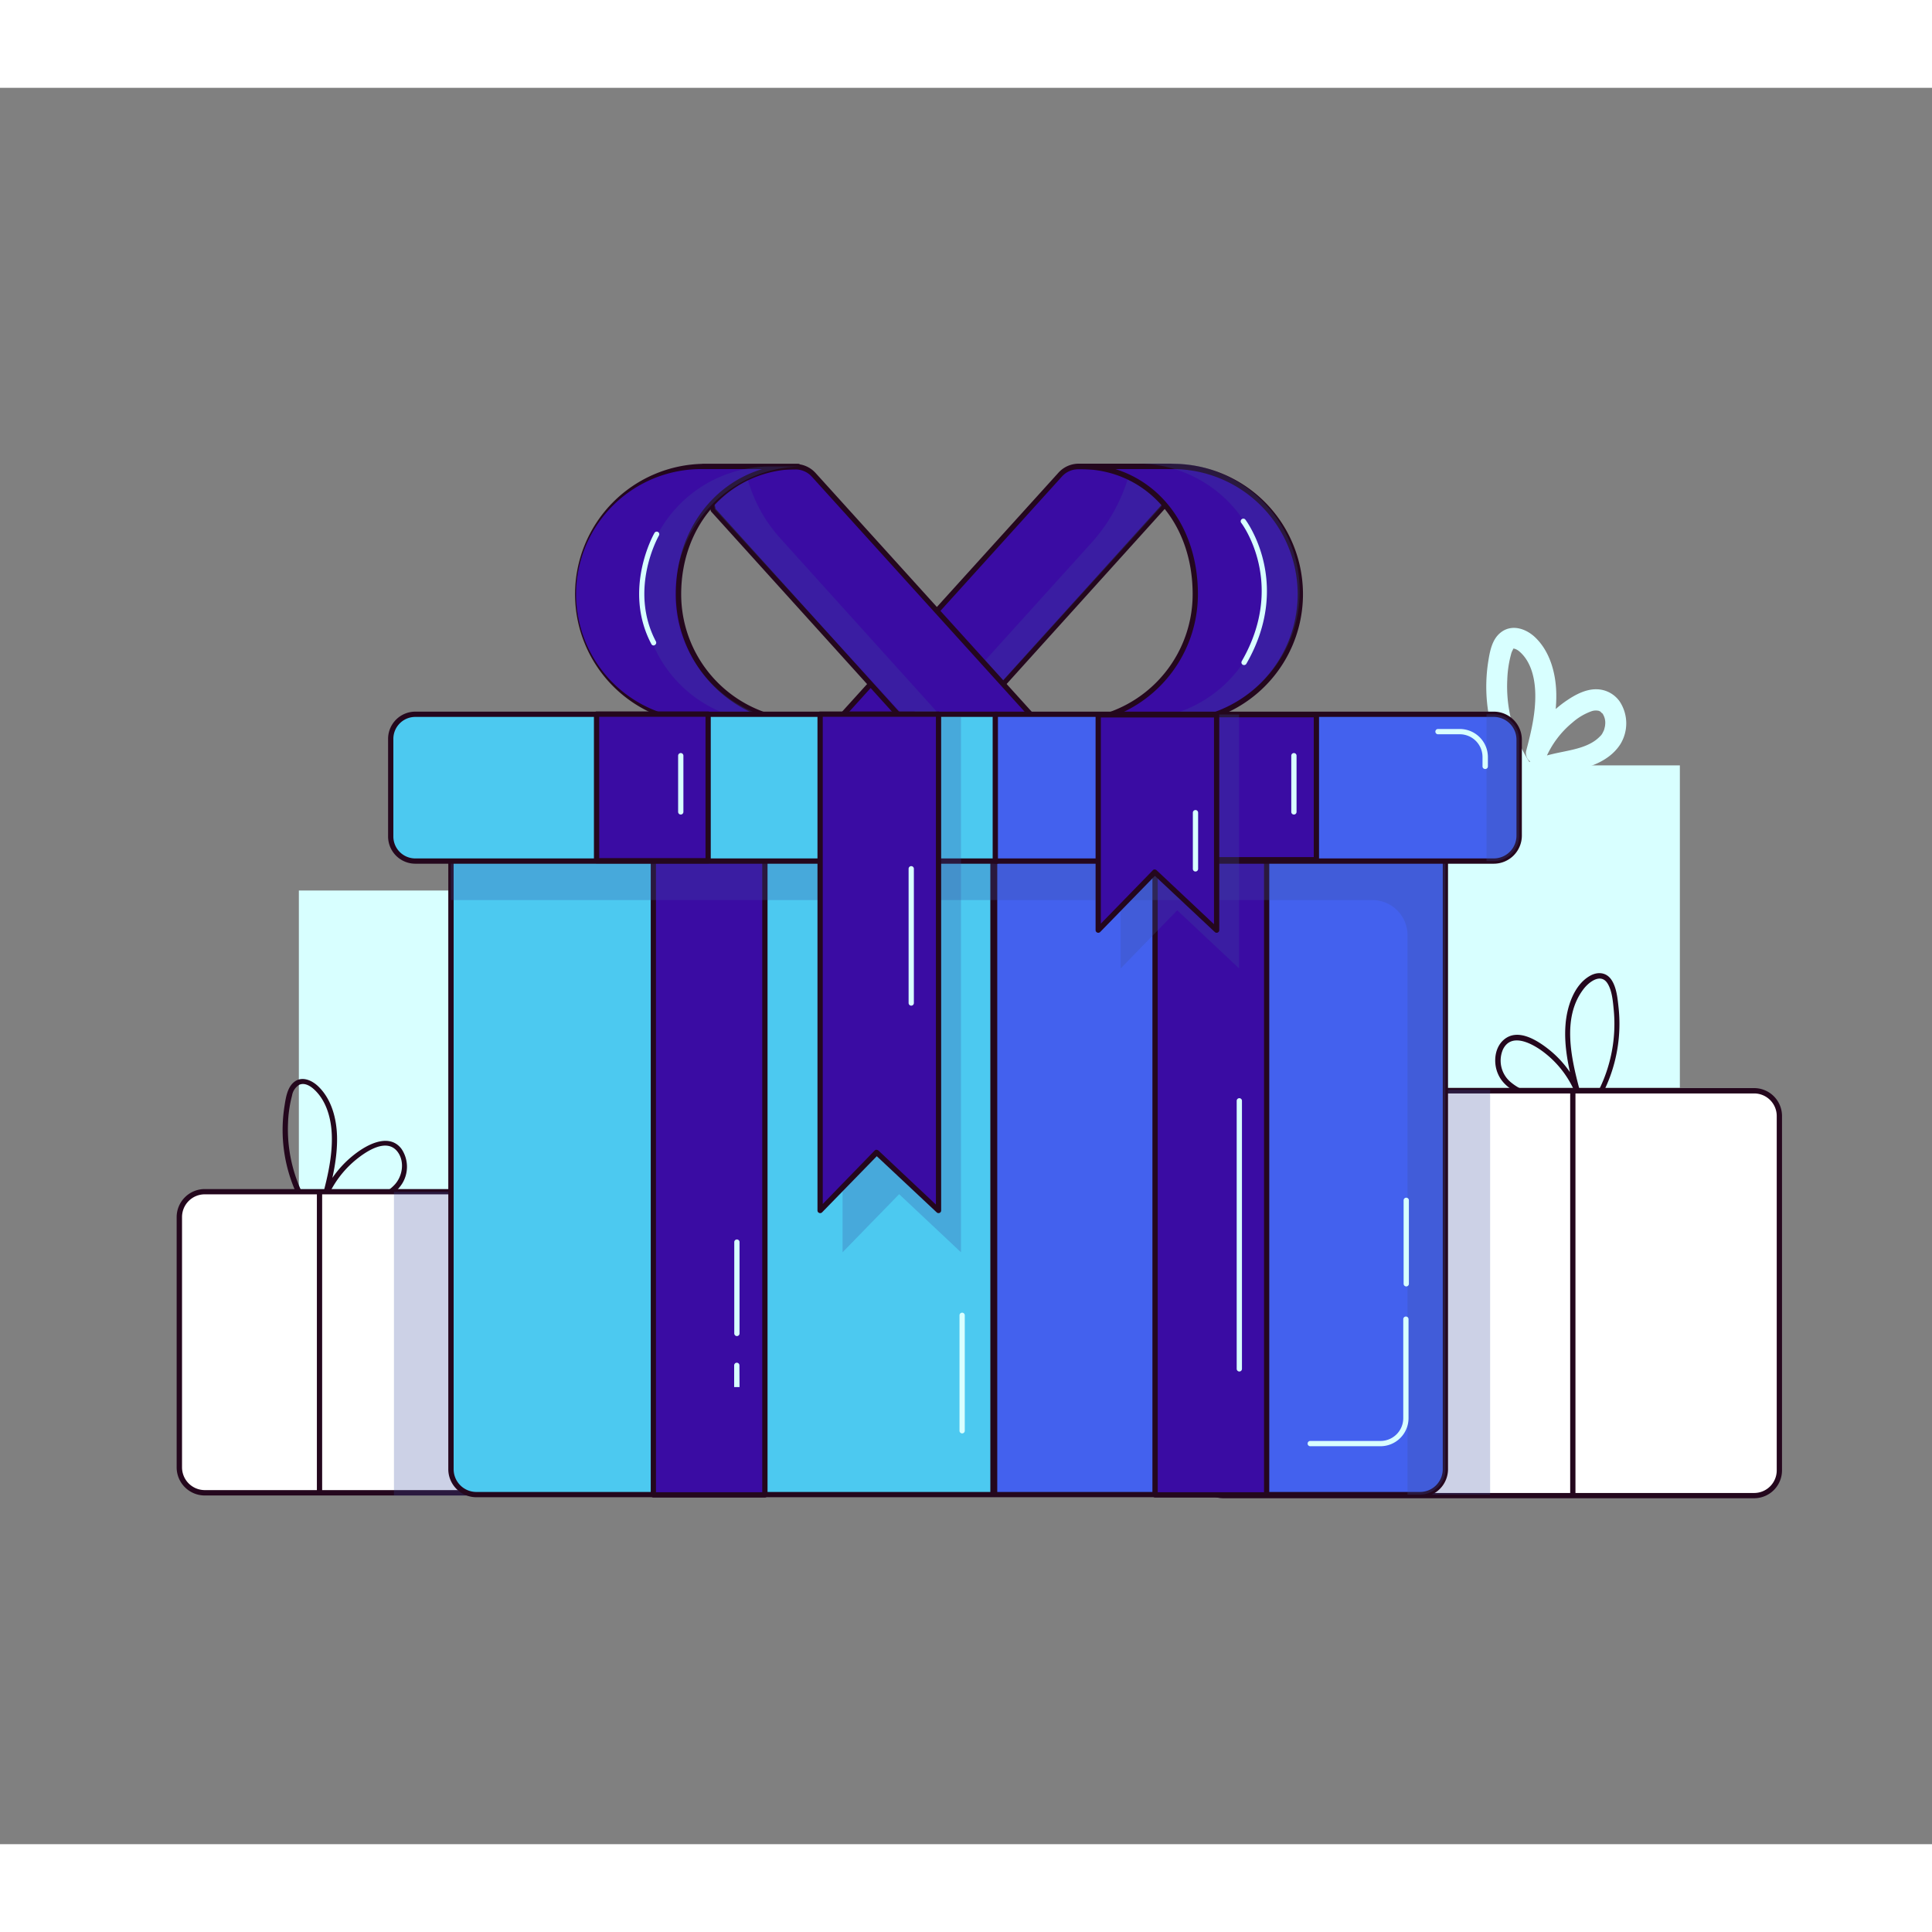 <svg xmlns="http://www.w3.org/2000/svg" id="Layer_1" width="400" height="400" data-name="Layer 1" viewBox="0 0 550 500"><rect x="0" y="0" width="550" height="500" fill="#808080" stroke="none"/><defs><style>.cls-1{fill:#d8ffff}.cls-2{fill:#24071d}.cls-3{fill:#fff}.cls-4{fill:#3c4e9f;opacity:.26}.cls-5{fill:#4cc9f0}.cls-6{fill:#4361ee}.cls-7{fill:#3a0ca3}</style></defs><rect width="186.36" height="85.71" x="85.08" y="228.51" class="cls-1"/><path d="M92,323.78a42.11,42.11,0,0,1-10-29.15,35.1,35.1,0,0,1,1.13-7.7,4.45,4.45,0,0,1,2.06-3.11c1.48-.68,3.11.29,4.2,1.29,3.69,3.36,5,8.72,5.08,13.52.11,5.68-1.18,11.28-2.63,16.73-.21.79,1,1.38,1.37.58a28.53,28.53,0,0,1,8-10.69c2.91-2.39,8.86-6.51,12-2.32,2.08,2.83,1.37,7.05-1,9.47-3,3.14-7.56,4.12-11.65,5-4.65,1-9.55,2-13,5.58-.67.69.39,1.75,1.06,1.06,6.9-7.1,20-3.26,25.81-12a9.09,9.09,0,0,0-.15-10c-3.09-4.06-8.34-1.87-11.8.46a29.66,29.66,0,0,0-10.58,12.75l1.37.58c1.48-5.57,2.79-11.33,2.68-17.13-.1-5.16-1.52-10.77-5.37-14.45-1.79-1.72-4.63-3-6.84-1.24-2,1.58-2.4,4.64-2.77,7a43.4,43.4,0,0,0,9.92,34.91c.63.73,1.69-.34,1.06-1.06Z" class="cls-2"/><rect width="174.28" height="91.75" x="303.94" y="192.89" class="cls-1"/><path d="M438.4,196a39.72,39.72,0,0,1-9.31-27.55,31.64,31.64,0,0,1,1.05-7.1,4.82,4.82,0,0,1,.48-1.26s.22-.48.13-.23c.14-.4.36-.25.14-.17,0,0-.82-.17.26,0-.16,0-.22-.1.3.09a4,4,0,0,1,1.19.77c3.31,2.91,4.34,7.75,4.42,11.93.11,5.51-1.14,10.8-2.55,16.13a3,3,0,0,0,1.74,3.54c1.25.5,3.14.16,3.75-1.22a26.77,26.77,0,0,1,7.65-10.24,16.75,16.75,0,0,1,5.35-3.19,3.8,3.8,0,0,1,2.38-.08c-.5-.16.28.16.47.29-.6-.4.63.78.21.21a4.75,4.75,0,0,1,.88,3.5c0,.1-.06.59,0,.07a3.82,3.82,0,0,1-.11.57,8.62,8.62,0,0,1-.32,1.1c.19-.5-.26.47-.32.57a3.16,3.16,0,0,1-.74.93c-2.68,2.79-6.89,3.61-10.66,4.39-5,1-10.26,2.33-14,6.15-2.69,2.78,1.55,7,4.24,4.25,3.33-3.43,8.48-4,13-5,5-1.11,10.24-3,13.18-7.48a11.32,11.32,0,0,0-.15-12.32,8.19,8.19,0,0,0-6.52-3.43c-3-.07-5.92,1.45-8.36,3.09a31.77,31.77,0,0,0-11.39,13.56l5.49,2.31c1.52-5.76,2.88-11.74,2.76-17.73-.11-5.74-1.76-11.95-6-16-2.72-2.6-6.87-3.9-10-1.24-2.29,1.93-2.9,5.16-3.35,8a46,46,0,0,0,.89,18.8,45.52,45.52,0,0,0,9.62,18.3,3,3,0,0,0,4.24,0,3.07,3.07,0,0,0,0-4.25Z" class="cls-1"/><path d="M450.58,294.75A43.52,43.52,0,0,0,460.79,262c-.28-2.59-.54-5.76-2-8s-3.95-2.44-6.12-1.22c-4.67,2.62-6.63,9-7,13.93-.51,6.4,1,12.84,2.59,19l1.37-.58a29.53,29.53,0,0,0-9-11.6c-3.3-2.56-8.68-5.88-12.55-2.52-2.67,2.31-3,6.6-1.64,9.69,1.78,4.19,6.53,6.18,10.65,7.26,5.41,1.43,11.68,1.73,15.81,6,.68.7,1.74-.37,1.07-1.06-6.34-6.53-16.7-4.09-23.56-9.56a8,8,0,0,1-2.57-9.54c2.26-4.75,7.78-2,10.93.22a28.19,28.19,0,0,1,9.56,11.88c.35.79,1.59.22,1.37-.58-2.39-9-5.13-20.66,1.12-28.78,1.59-2.06,5-4.66,6.89-1.45,1.25,2.1,1.47,5.15,1.7,7.53a42.22,42.22,0,0,1-1.49,15.61,41.39,41.39,0,0,1-8.34,15.5c-.63.73.43,1.79,1.06,1.06Z" class="cls-2"/><path d="M506.55,292.76V393.54a7.18,7.18,0,0,1-7.14,7.23H348.23a7.19,7.19,0,0,1-7.14-7.23V292.76a7.18,7.18,0,0,1,7.14-7.23H499.41A7.18,7.18,0,0,1,506.55,292.76Z" class="cls-3"/><path d="M499.41,401.52H348.23a7.94,7.94,0,0,1-7.89-8V292.76a7.94,7.94,0,0,1,7.89-8H499.41a7.94,7.94,0,0,1,7.89,8V393.54A7.94,7.94,0,0,1,499.41,401.52ZM348.23,286.28a6.44,6.44,0,0,0-6.39,6.48V393.54a6.45,6.45,0,0,0,6.39,6.48H499.41a6.44,6.44,0,0,0,6.39-6.48V292.76a6.43,6.43,0,0,0-6.39-6.48Z" class="cls-2"/><rect width="24.74" height="115.24" x="399.47" y="285.25" class="cls-4"/><rect width="186.36" height="85.71" x="51.06" y="314.28" class="cls-3" rx="7.23"/><path d="M230.2,400.73H58.29a8,8,0,0,1-8-8V321.5a8,8,0,0,1,8-8H230.2a8,8,0,0,1,8,8v71.25A8,8,0,0,1,230.2,400.73ZM58.29,315a6.47,6.47,0,0,0-6.47,6.47v71.25a6.48,6.48,0,0,0,6.47,6.48H230.2a6.48,6.48,0,0,0,6.48-6.48V321.5A6.48,6.48,0,0,0,230.2,315Z" class="cls-2"/><rect width="20.93" height="86.49" x="112.15" y="314.28" class="cls-4"/><path d="M282.68,213.38v187.1H135.62a7.23,7.23,0,0,1-7.23-7.23V213.38Z" class="cls-5"/><path d="M282.68,401.23H135.62a8,8,0,0,1-8-8V213.38a.76.76,0,0,1,.75-.75H282.68a.75.75,0,0,1,.75.75v187.1A.74.74,0,0,1,282.68,401.23ZM129.14,214.13V393.25a6.48,6.48,0,0,0,6.48,6.48H281.93V214.13Z" class="cls-2"/><path d="M411.47,213.38V393.25a7.22,7.22,0,0,1-7.23,7.23H283.15V213.38Z" class="cls-6"/><path d="M404.24,401.23H283.15a.74.74,0,0,1-.75-.75V213.38a.75.75,0,0,1,.75-.75H411.47a.76.76,0,0,1,.75.75V393.25A8,8,0,0,1,404.24,401.23Zm-120.34-1.5H404.24a6.48,6.48,0,0,0,6.48-6.48V214.13H283.9Z" class="cls-2"/><rect width="31.76" height="181.66" x="185.98" y="218.9" class="cls-7"/><path d="M217.74,401.31H186a.75.75,0,0,1-.75-.75V218.9a.74.74,0,0,1,.75-.75h31.75a.74.74,0,0,1,.75.75V400.56A.75.75,0,0,1,217.74,401.31Zm-31-1.5H217V219.65H186.74Z" class="cls-2"/><rect width="31.76" height="181.66" x="328.82" y="218.9" class="cls-7"/><path d="M360.58,401.31H328.82a.76.76,0,0,1-.75-.75V218.9a.75.75,0,0,1,.75-.75h31.76a.74.74,0,0,1,.75.75V400.56A.75.75,0,0,1,360.58,401.31Zm-31-1.5h30.26V219.65H329.57Z" class="cls-2"/><path d="M411.47,217.11V393.25a7.23,7.23,0,0,1-7.23,7.23h-3.55V241.23a10,10,0,0,0-10-10H128.39V217.11Z" class="cls-4"/><path d="M301.82,110.09,239.25,179.2H277l54.59-60.42,1.62-11H307A7,7,0,0,0,301.82,110.09Z" class="cls-7"/><path d="M277,180H239.24a.75.75,0,0,1-.55-1.26l62.57-69.11A7.76,7.76,0,0,1,307,107H333.2a.74.74,0,0,1,.74.85l-1.62,11a.73.73,0,0,1-.18.4L277.55,179.7A.77.77,0,0,1,277,180Zm-36.05-1.5h35.72l54.21-60,1.46-9.91H307a6.23,6.23,0,0,0-4.63,2h0Zm60.88-68.36h0Z" class="cls-2"/><path d="M332.32,107.79l-1.64,11.31-54.57,60.1H265.82l44.9-49.68A48.5,48.5,0,0,0,322,107.79h10.3Z" class="cls-4"/><path d="M369.57,144.15a36.36,36.36,0,0,1-36.37,36.37H303.9a36.34,36.34,0,0,0,36.37-36.37c0-20.08-12.7-36.36-32.79-36.36H333.2A36.37,36.37,0,0,1,369.57,144.15Z" class="cls-7"/><path d="M333.2,181.27H303.9a.75.75,0,0,1,0-1.5,35.59,35.59,0,0,0,35.62-35.62c0-20.63-13.47-35.61-32-35.61a.75.75,0,0,1,0-1.5H333.2a37.12,37.12,0,1,1,0,74.23Zm-18.79-1.5H333.2a35.62,35.62,0,1,0,0-71.23H317.53c14.07,4.39,23.49,18,23.49,35.61a37.13,37.13,0,0,1-26.61,35.62Z" class="cls-2"/><path d="M370,143.33a36.36,36.36,0,0,1-36.37,36.37h-9.87a36.37,36.37,0,0,0,0-72.74h9.87A36.38,36.38,0,0,1,370,143.33Z" class="cls-4"/><path d="M231.6,110.09l62.58,69.11H256.43l-53.38-59.07-2.83-12.34h26.19A7,7,0,0,1,231.6,110.09Z" class="cls-7"/><path d="M294.18,180H256.43a.73.73,0,0,1-.55-.25l-53.39-59.07a.8.8,0,0,1-.17-.33L199.49,108a.76.76,0,0,1,.15-.63.74.74,0,0,1,.58-.28h26.19a7.76,7.76,0,0,1,5.75,2.54l62.57,69.11a.75.75,0,0,1-.55,1.26Zm-37.41-1.5h35.72l-61.44-67.86h0a6.26,6.26,0,0,0-4.64-2H201.17l2.57,11.23Z" class="cls-2"/><path d="M268.13,179.2H257.67L203.49,120l-2-12.21h10.48l.37,1.63a42.18,42.18,0,0,0,9.82,18.86Z" class="cls-4"/><path d="M163.86,144.15a36.34,36.34,0,0,0,36.36,36.37h29.3a36.36,36.36,0,0,1-36.37-36.37c0-20.08,14-36.36,34-36.36h-27A36.36,36.36,0,0,0,163.86,144.15Z" class="cls-7"/><path d="M229.52,181.27h-29.3a37.12,37.12,0,0,1,0-74.23h27a.75.75,0,0,1,0,1.5c-19,0-33.3,15.31-33.3,35.61a35.61,35.61,0,0,0,35.62,35.62.75.75,0,0,1,0,1.5Zm-29.3-72.73a35.62,35.62,0,1,0,0,71.23H219a37.16,37.16,0,0,1-26.61-35.62c0-17.33,10-31.18,24.58-35.61Z" class="cls-2"/><path d="M202.88,169.88a36.27,36.27,0,0,0,25.72,10.65h-9.25a36.37,36.37,0,0,1,0-72.74h9.25a36.37,36.37,0,0,0-25.72,62.09Z" class="cls-4"/><path d="M118.23,178.34H283.8a0,0,0,0,1,0,0v41.79a0,0,0,0,1,0,0H118.23a7,7,0,0,1-7-7V185.34A7,7,0,0,1,118.23,178.34Z" class="cls-5"/><path d="M283.8,220.88H118.23a7.76,7.76,0,0,1-7.75-7.75V185.34a7.75,7.75,0,0,1,7.75-7.75H283.8a.75.75,0,0,1,.75.75v41.79A.76.76,0,0,1,283.8,220.88ZM118.23,179.09a6.25,6.25,0,0,0-6.25,6.25v27.79a6.25,6.25,0,0,0,6.25,6.25H283.05V179.09Z" class="cls-2"/><path d="M432.46,185.57V212.9a7.22,7.22,0,0,1-7.22,7.23H283.34V178.34h141.9A7.22,7.22,0,0,1,432.46,185.57Z" class="cls-6"/><path d="M425.24,220.88H283.34a.76.76,0,0,1-.75-.75V178.34a.75.75,0,0,1,.75-.75h141.9a8,8,0,0,1,8,8V212.9A8,8,0,0,1,425.24,220.88Zm-141.15-1.5H425.24a6.48,6.48,0,0,0,6.47-6.48V185.57a6.48,6.48,0,0,0-6.47-6.48H284.09Z" class="cls-2"/><rect width="31.76" height="41.29" x="343.03" y="178.45" class="cls-7"/><path d="M374.78,220.49H343a.75.75,0,0,1-.75-.75V178.45a.74.74,0,0,1,.75-.75h31.75a.74.74,0,0,1,.75.75v41.29A.75.75,0,0,1,374.78,220.49Zm-31-1.5H374V179.2H343.78Z" class="cls-2"/><rect width="31.76" height="41.73" x="169.83" y="178.3" class="cls-7"/><path d="M201.59,220.78H169.83a.75.75,0,0,1-.75-.75V178.3a.74.74,0,0,1,.75-.75h31.76a.75.75,0,0,1,.75.75V220A.76.76,0,0,1,201.59,220.78Zm-31-1.5h30.26V179.05H170.58Z" class="cls-2"/><path d="M432.46,185.57V212.9a7.22,7.22,0,0,1-7.22,7.23h-2.06V178.34h2.06A7.22,7.22,0,0,1,432.46,185.57Z" class="cls-4"/><polygon points="273.57 179.2 273.57 331.5 272.39 330.39 266.45 324.81 255.97 314.96 239.86 331.5 239.86 179.2 273.57 179.2" class="cls-4"/><path d="M393,386.71H373a.75.75,0,0,1,0-1.5h20a6.49,6.49,0,0,0,6.48-6.48V350.54a.75.75,0,1,1,1.5,0v28.19A8,8,0,0,1,393,386.71Z" class="cls-1"/><path d="M400.33,341.22a.76.76,0,0,1-.75-.75V316.71a.75.75,0,0,1,1.5,0v23.76A.75.75,0,0,1,400.33,341.22Z" class="cls-1"/><path d="M352.81,365.44a.76.76,0,0,1-.75-.75V288.38a.75.75,0,0,1,1.5,0v76.31A.75.75,0,0,1,352.81,365.44Z" class="cls-1"/><path d="M368.35,206.88a.74.74,0,0,1-.75-.75v-16a.75.75,0,0,1,1.5,0v16A.75.75,0,0,1,368.35,206.88Z" class="cls-1"/><path d="M193.8,206.88a.75.75,0,0,1-.75-.75v-16a.75.75,0,0,1,1.5,0v16A.75.75,0,0,1,193.8,206.88Z" class="cls-1"/><polygon points="266.33 177.35 266.33 318.48 260.39 312.91 260.39 177.35 266.33 177.35" class="cls-4"/><path d="M422.79,193.92a.75.75,0,0,1-.75-.75v-2.66a6.48,6.48,0,0,0-6.47-6.48h-6.2a.75.75,0,0,1,0-1.5h6.2a8,8,0,0,1,8,8v2.66A.74.74,0,0,1,422.79,193.92Z" class="cls-1"/><path d="M354.15,164.33a.86.86,0,0,1-.38-.1.75.75,0,0,1-.27-1c12.79-22.18,0-39.24-.17-39.41a.75.75,0,0,1,1.19-.91c.14.17,13.57,18,.28,41.07A.76.76,0,0,1,354.15,164.33Z" class="cls-1"/><path d="M186.09,158.75a.73.73,0,0,1-.66-.4c-8.27-15.64.79-31.48.89-31.64a.74.74,0,0,1,1-.27.75.75,0,0,1,.27,1c-.09.15-8.72,15.29-.86,30.18a.75.75,0,0,1-.31,1A.85.85,0,0,1,186.09,158.75Z" class="cls-1"/><polygon points="267.19 178.31 267.19 319.6 266 318.48 260.06 312.91 249.58 303.06 233.47 319.6 233.47 178.31 267.19 178.31" class="cls-7"/><path d="M233.47,320.35a.67.67,0,0,1-.28-.06.74.74,0,0,1-.47-.69V178.31a.75.75,0,0,1,.75-.75h33.71a.74.74,0,0,1,.75.75V319.6a.74.74,0,0,1-.45.69.76.76,0,0,1-.81-.14l-17.07-16-15.59,16A.76.76,0,0,1,233.47,320.35Zm16.11-18a.72.72,0,0,1,.51.2l16.34,15.36V179.06H234.22V317.75L249,302.53A.75.75,0,0,1,249.58,302.31Z" class="cls-2"/><polygon points="352.74 178.39 352.74 250.69 351.56 249.58 345.62 244 335.14 234.15 319.03 250.69 319.03 178.39 352.74 178.39" class="cls-4"/><polygon points="346.35 178.5 346.35 239.79 345.17 238.67 339.23 233.1 328.75 223.25 312.64 239.79 312.64 178.5 346.35 178.5" class="cls-7"/><path d="M312.64,240.54a.67.67,0,0,1-.28-.06.74.74,0,0,1-.47-.69V178.5a.74.74,0,0,1,.75-.75h33.71a.74.74,0,0,1,.75.75v61.29a.74.74,0,0,1-.45.69.76.76,0,0,1-.81-.14l-17.07-16-15.59,16A.76.76,0,0,1,312.64,240.54Zm16.11-18a.72.72,0,0,1,.51.2l16.34,15.36V179.25H313.39v58.69l14.82-15.22A.75.75,0,0,1,328.75,222.5Z" class="cls-2"/><path d="M259.41,261.29a.76.76,0,0,1-.75-.75V222.32a.75.75,0,0,1,1.5,0v38.22A.75.75,0,0,1,259.41,261.29Z" class="cls-1"/><path d="M273.9,383.06a.76.76,0,0,1-.75-.75V349.44a.75.75,0,1,1,1.5,0v32.87A.75.75,0,0,1,273.9,383.06Z" class="cls-1"/><path d="M340.33,223.1a.74.74,0,0,1-.75-.75v-16a.75.75,0,0,1,1.5,0v16A.75.75,0,0,1,340.33,223.1Z" class="cls-1"/><path d="M210.53,369.87H209v-6.18a.75.75,0,0,1,1.5,0Z" class="cls-1"/><path d="M209.78,355.35a.75.75,0,0,1-.75-.75v-26a.75.75,0,0,1,1.5,0v26A.74.74,0,0,1,209.78,355.35Z" class="cls-1"/><rect width="1.5" height="115.89" x="447" y="284.98" class="cls-2"/><rect width="1.5" height="85.62" x="90.21" y="314.25" class="cls-2"/></svg>